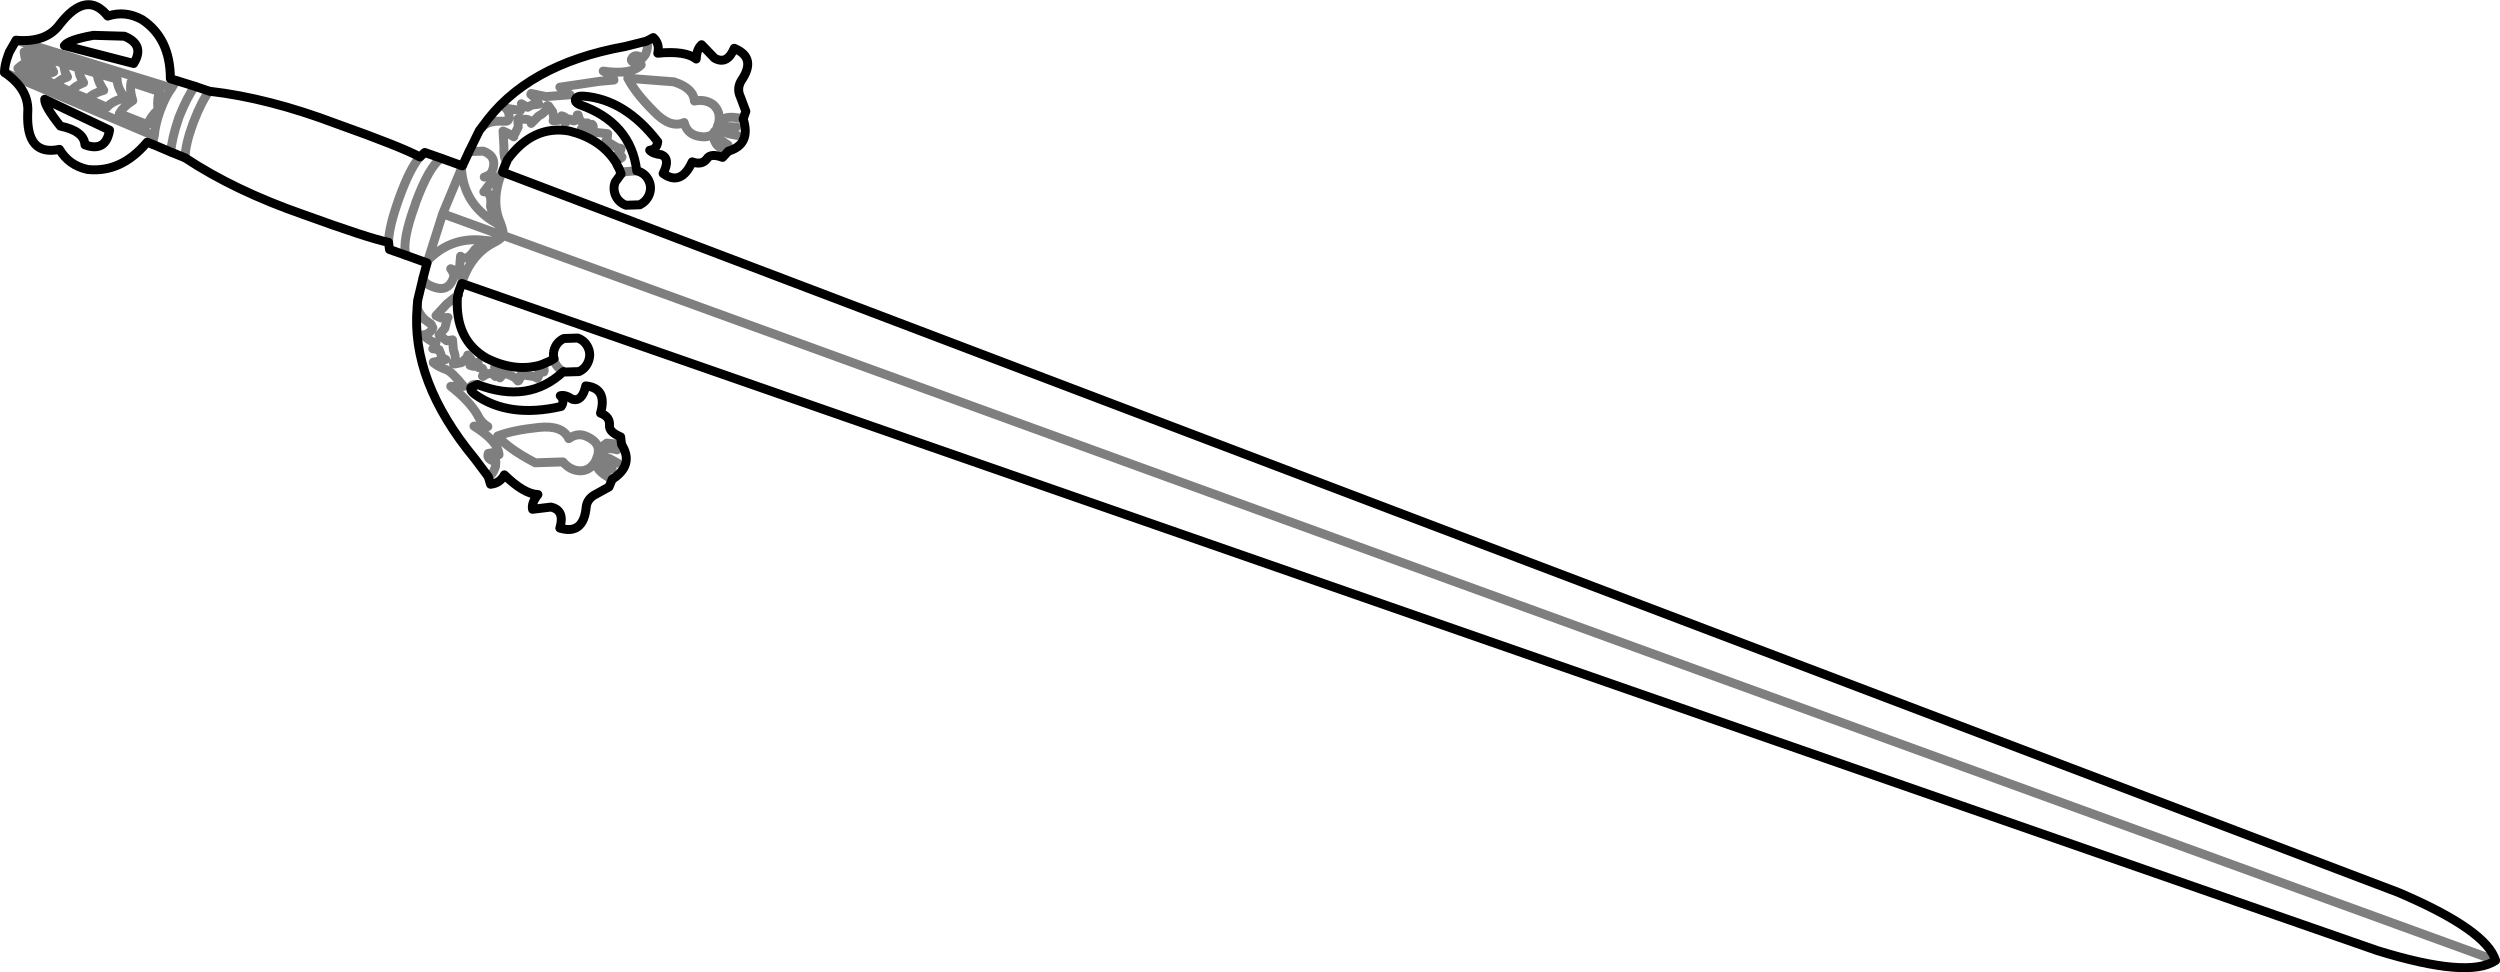 <?xml version="1.0" encoding="UTF-8" standalone="no"?>
<svg xmlns:xlink="http://www.w3.org/1999/xlink" height="108.7px" width="279.55px" xmlns="http://www.w3.org/2000/svg">
  <g transform="matrix(1.0, 0.0, 0.0, 1.0, -280.15, -346.9)">
    <path d="M355.5 356.05 L350.35 355.65 Q351.2 357.3 353.25 359.35 355.1 361.3 356.65 360.6 356.95 361.8 358.1 362.1 359.35 362.4 359.95 361.8 L359.95 361.75 360.05 361.65 360.05 361.6 360.3 361.35 360.35 361.1 360.4 361.0 360.4 360.95 360.5 360.7 Q360.8 359.4 359.9 358.6 359.0 357.95 357.8 358.2 357.7 356.75 355.5 356.05 M334.1 361.05 Q334.65 360.55 335.65 360.45 L336.6 360.45 Q336.9 360.5 337.0 360.3 337.25 359.55 336.7 359.0 L338.35 359.25 338.5 358.95 Q338.65 358.6 338.45 358.5 L339.15 358.9 339.6 358.65 340.4 358.55 Q340.15 357.95 339.5 357.45 L339.55 357.35 341.2 357.7 343.9 357.5 342.75 356.65 347.15 356.0 348.8 355.85 348.8 355.8 Q348.2 355.15 347.6 354.85 350.75 355.3 351.85 354.15 L351.2 353.95 Q350.7 353.8 350.75 353.55 351.05 352.8 352.0 353.4 L352.35 352.95 Q352.7 352.05 352.45 351.5 M348.95 364.95 L349.65 364.55 349.7 364.45 349.2 364.2 349.5 363.85 349.6 363.5 349.15 363.4 347.9 362.65 348.05 362.4 348.1 361.85 346.75 361.7 346.4 361.55 Q346.6 360.95 346.35 360.8 345.85 361.5 345.15 361.3 L345.85 360.65 345.4 360.65 Q344.95 360.5 344.8 359.75 L344.7 359.75 344.6 360.2 Q344.45 360.5 344.2 360.4 L343.95 360.25 343.75 360.2 343.35 360.65 Q343.75 360.05 342.95 359.85 L342.95 360.0 342.6 360.35 342.0 360.4 342.1 360.25 341.95 359.4 341.5 358.75 341.35 358.7 Q341.25 359.45 340.4 359.85 L339.55 360.7 339.55 360.65 Q339.55 360.4 339.1 360.25 L338.05 360.2 338.1 361.1 337.6 362.1 337.6 362.2 336.95 361.8 336.4 361.55 336.5 363.3 Q336.45 364.55 336.8 365.0 M351.35 366.0 L350.0 366.1 349.6 366.35 M360.05 361.65 L359.95 361.8 Q359.8 362.25 360.2 362.95 360.55 363.5 361.6 363.8 M362.6 362.05 L361.6 361.85 361.15 361.6 360.35 361.1 M360.3 361.35 Q360.15 361.6 360.45 362.1 360.75 362.65 361.55 363.1 M363.25 360.2 Q361.05 359.65 360.5 360.7 M362.5 361.1 L360.4 361.0 M329.5 364.6 Q328.15 365.45 326.6 369.65 L326.6 369.7 Q325.05 373.9 325.55 375.45 M327.9 376.3 L328.0 376.0 329.65 370.8 331.75 365.75 331.85 365.45 M323.6 374.0 Q323.6 372.35 324.8 369.0 326.0 365.7 327.1 364.45 M336.7 365.2 L336.3 366.1 336.35 366.15 M331.75 365.75 Q332.0 369.6 335.3 371.65 335.5 371.35 335.0 370.0 335.2 368.3 334.25 368.35 L335.2 367.1 335.25 366.45 334.3 366.7 Q335.0 366.5 335.2 366.0 335.8 364.4 334.2 363.8 L332.6 363.85 M331.4 379.65 L331.75 378.6 Q332.8 375.4 335.25 374.1 336.35 373.55 336.35 373.2 L336.25 373.2 Q335.9 374.0 334.6 373.8 L334.5 373.8 333.25 374.8 Q332.35 376.2 331.65 375.55 L331.5 377.25 331.15 377.7 Q331.1 377.1 330.55 376.95 331.0 377.55 330.85 378.0 330.25 379.6 328.65 379.0 327.6 378.65 327.45 378.0 M336.3 366.1 Q335.0 369.3 336.1 371.8 336.55 373.0 336.35 373.2 L559.2 454.3 M329.65 370.8 L336.25 373.2 Q336.5 372.3 335.4 371.7 L335.3 371.65 M326.8 381.2 Q326.9 381.85 327.6 382.6 L328.35 383.15 328.55 383.55 Q328.25 384.25 327.45 384.35 328.3 385.15 328.9 385.2 L328.8 385.6 328.55 385.9 329.25 386.0 329.45 386.5 Q329.5 386.9 330.0 387.1 L328.6 387.4 328.6 387.45 Q329.2 387.95 330.1 388.25 330.7 388.5 332.0 390.1 L330.55 390.1 Q332.65 391.75 333.55 393.3 333.9 394.1 334.7 394.6 L333.15 394.55 Q335.85 396.25 335.95 397.75 L335.35 397.5 334.75 397.6 Q334.5 398.3 335.6 398.5 L335.55 399.1 Q335.25 400.0 334.75 400.2 M331.8 378.6 L331.75 378.6 M331.4 379.85 L330.1 380.9 328.9 382.2 329.45 382.45 330.25 382.4 330.15 382.55 329.9 383.6 329.25 384.35 330.1 385.0 330.75 384.9 330.85 386.05 Q331.25 387.0 330.85 387.55 L331.0 387.6 331.75 387.45 332.4 386.85 332.45 386.6 332.85 387.1 332.9 387.6 332.8 387.7 332.7 387.75 Q333.55 388.1 333.6 387.4 L333.65 388.0 334.1 388.1 334.3 388.55 334.1 388.95 334.15 389.0 Q334.75 388.55 335.2 388.7 L335.55 389.0 335.45 388.0 Q336.1 388.3 336.05 389.15 L336.55 388.6 336.9 388.75 Q337.8 389.05 338.05 389.5 338.2 389.55 338.35 389.0 L338.4 388.8 339.85 389.0 340.25 389.2 340.4 388.9 340.4 388.4 340.95 388.5 341.0 388.35 Q341.0 387.8 340.65 387.7 M333.55 389.9 Q332.95 389.8 332.8 390.15 L332.8 390.25 M342.1 387.0 L342.2 387.45 Q342.5 388.1 343.15 388.45 M340.35 394.7 Q337.5 395.0 335.8 395.65 336.95 397.05 340.0 398.65 L343.1 398.55 Q343.9 399.5 345.0 399.55 346.2 399.55 346.8 398.35 L346.9 398.05 346.95 398.0 346.95 397.9 347.05 397.7 347.05 397.4 347.05 397.3 347.05 397.15 Q347.0 396.3 345.85 395.75 344.8 395.2 343.75 395.95 343.05 394.4 340.35 394.7 M334.5 373.8 Q330.7 373.25 328.0 376.0 M282.95 354.9 Q283.35 354.45 284.0 354.15 L283.8 353.65 Q283.65 353.3 283.65 352.95 L282.85 352.7 282.95 353.35 283.15 353.85 Q282.55 354.15 282.15 354.55 L282.95 354.9 284.0 355.35 Q284.4 354.85 285.1 354.55 L284.9 354.05 284.75 353.3 283.65 352.95 M294.8 356.1 Q294.65 356.9 294.9 357.8 L295.0 358.15 Q293.95 358.8 293.5 359.6 L296.65 360.85 Q297.0 359.9 297.8 359.2 L297.8 358.9 Q297.7 358.0 298.0 357.15 L294.8 356.1 M293.8 357.4 Q293.25 356.55 293.25 355.75 L291.0 355.1 Q291.05 355.8 291.45 356.5 L291.75 357.0 Q290.6 357.3 289.95 357.95 L292.1 358.9 Q292.75 358.15 294.15 357.85 L293.8 357.4 M299.85 355.9 L299.35 356.75 Q298.7 357.6 298.15 359.05 L298.05 359.3 Q297.5 360.85 297.4 362.1 297.25 362.6 297.25 363.05 M287.2 353.95 L285.65 353.55 285.9 354.45 286.15 354.95 Q285.35 355.2 284.85 355.7 L286.35 356.35 Q286.8 355.8 287.7 355.5 L287.45 355.0 287.2 353.95 288.95 354.5 291.0 355.1 M285.65 353.55 L284.75 353.3 M284.85 355.7 L284.0 355.35 M289.95 357.95 L288.0 357.15 286.35 356.35 M288.95 354.5 Q288.95 355.1 289.25 355.7 L289.5 356.15 Q288.55 356.5 288.0 357.15 M303.55 357.1 Q302.7 358.2 301.85 360.4 L301.75 360.65 Q300.85 363.1 300.85 364.55 M301.95 356.55 Q301.1 357.7 300.25 359.8 L300.15 360.05 Q299.35 362.4 299.25 363.9 M297.4 362.1 L280.65 355.0 M281.95 351.4 L299.35 356.75 M349.65 396.6 L348.0 396.45 347.05 397.15 M349.25 398.7 L348.35 398.2 347.85 398.05 346.95 397.9 M349.15 397.2 Q348.25 396.95 347.65 397.2 L347.05 397.7 M348.6 399.35 Q346.9 398.75 346.95 398.0 M346.8 398.35 Q346.55 399.45 348.6 400.5" fill="none" stroke="#000000" stroke-linecap="round" stroke-linejoin="round" stroke-opacity="0.502" stroke-width="1.0"/>
    <path d="M362.95 357.75 L363.55 359.35 363.25 360.2 Q364.15 363.05 361.6 363.8 L360.95 364.5 Q359.6 364.0 359.2 364.65 358.65 365.4 357.55 365.0 356.3 367.75 354.3 366.3 355.15 364.65 354.1 364.2 353.15 364.1 352.8 363.7 353.6 363.6 353.7 362.75 350.05 358.0 345.4 357.65 344.65 357.6 344.5 358.0 344.4 358.35 344.95 358.6 350.7 360.6 351.35 366.0 L351.55 366.05 Q352.35 366.35 352.7 367.1 353.05 367.85 352.75 368.65 352.45 369.4 351.7 369.8 L350.15 369.85 Q349.35 369.55 349.0 368.8 348.65 368.0 348.95 367.25 L349.6 366.35 349.4 365.8 349.1 365.25 349.1 365.15 348.95 364.95 Q347.25 362.4 343.8 361.55 339.75 360.85 336.9 364.75 L336.8 365.0 336.7 365.2 336.35 366.15 548.35 446.7 Q558.2 450.9 559.2 454.3 556.2 456.35 546.0 453.2 L331.8 378.6 331.4 379.65 331.4 379.85 331.3 380.1 Q331.0 384.9 334.55 386.95 337.75 388.55 340.65 387.7 L340.9 387.6 341.0 387.55 341.6 387.3 342.1 387.0 Q341.95 386.45 342.15 385.9 342.45 385.1 343.2 384.75 L344.75 384.7 Q345.55 385.0 345.9 385.75 346.25 386.5 345.95 387.3 345.65 388.1 344.9 388.45 L343.35 388.5 343.15 388.45 Q339.25 392.1 333.55 389.9 L332.8 390.25 Q332.7 390.6 333.25 391.0 337.05 393.7 342.9 392.35 343.35 391.7 342.8 391.15 343.35 391.0 344.15 391.55 345.25 391.85 345.65 390.05 348.1 390.3 347.3 393.1 348.4 393.5 348.3 394.5 348.25 395.2 349.55 395.75 L349.65 396.6 Q351.1 398.9 348.6 400.5 L348.25 401.35 346.8 402.15 Q345.8 402.65 345.7 403.6 345.4 406.75 342.75 405.95 343.35 403.95 341.75 403.6 L339.7 403.85 Q339.55 403.15 340.3 402.2 338.75 402.15 336.55 400.0 336.05 400.95 335.0 401.05 L334.75 400.2 333.25 398.2 Q326.05 389.5 326.8 381.2 L326.85 380.5 327.45 378.0 327.9 376.3 325.55 375.45 323.7 374.8 323.6 374.0 Q321.4 373.55 314.1 370.9 306.35 368.2 300.85 364.55 L299.25 363.9 297.25 363.05 296.6 362.8 Q293.7 366.25 289.95 365.85 287.85 365.4 286.8 363.6 283.05 364.4 283.25 359.5 283.45 356.9 280.65 355.0 280.65 354.2 281.05 353.1 L281.2 352.7 281.95 351.4 Q285.35 351.7 286.85 349.6 289.85 345.75 292.2 348.7 294.15 348.05 296.05 349.1 299.2 351.2 299.2 355.7 L299.85 355.9 301.95 356.55 303.55 357.1 Q310.15 357.85 317.8 360.75 325.1 363.35 327.1 364.45 L327.65 363.95 329.5 364.6 331.85 365.45 332.6 363.85 333.75 361.5 334.1 361.05 Q338.95 354.1 350.05 352.1 L352.45 351.5 353.2 351.1 Q353.95 351.8 353.7 352.85 356.8 352.55 358.0 353.5 358.05 352.4 358.6 351.9 L360.05 353.4 Q361.45 354.2 362.25 352.3 364.8 353.35 363.05 355.9 362.5 356.8 362.95 357.75 M294.05 350.95 L290.6 350.85 Q287.8 351.35 287.35 352.0 L295.1 354.0 Q296.4 351.9 294.05 350.95 M289.65 363.1 Q292.0 363.95 292.4 361.45 L285.15 358.0 Q285.1 358.75 286.9 361.0 289.55 361.55 289.65 363.1" fill="none" stroke="#000000" stroke-linecap="round" stroke-linejoin="round" stroke-width="1.0"/>
  </g>
</svg>
